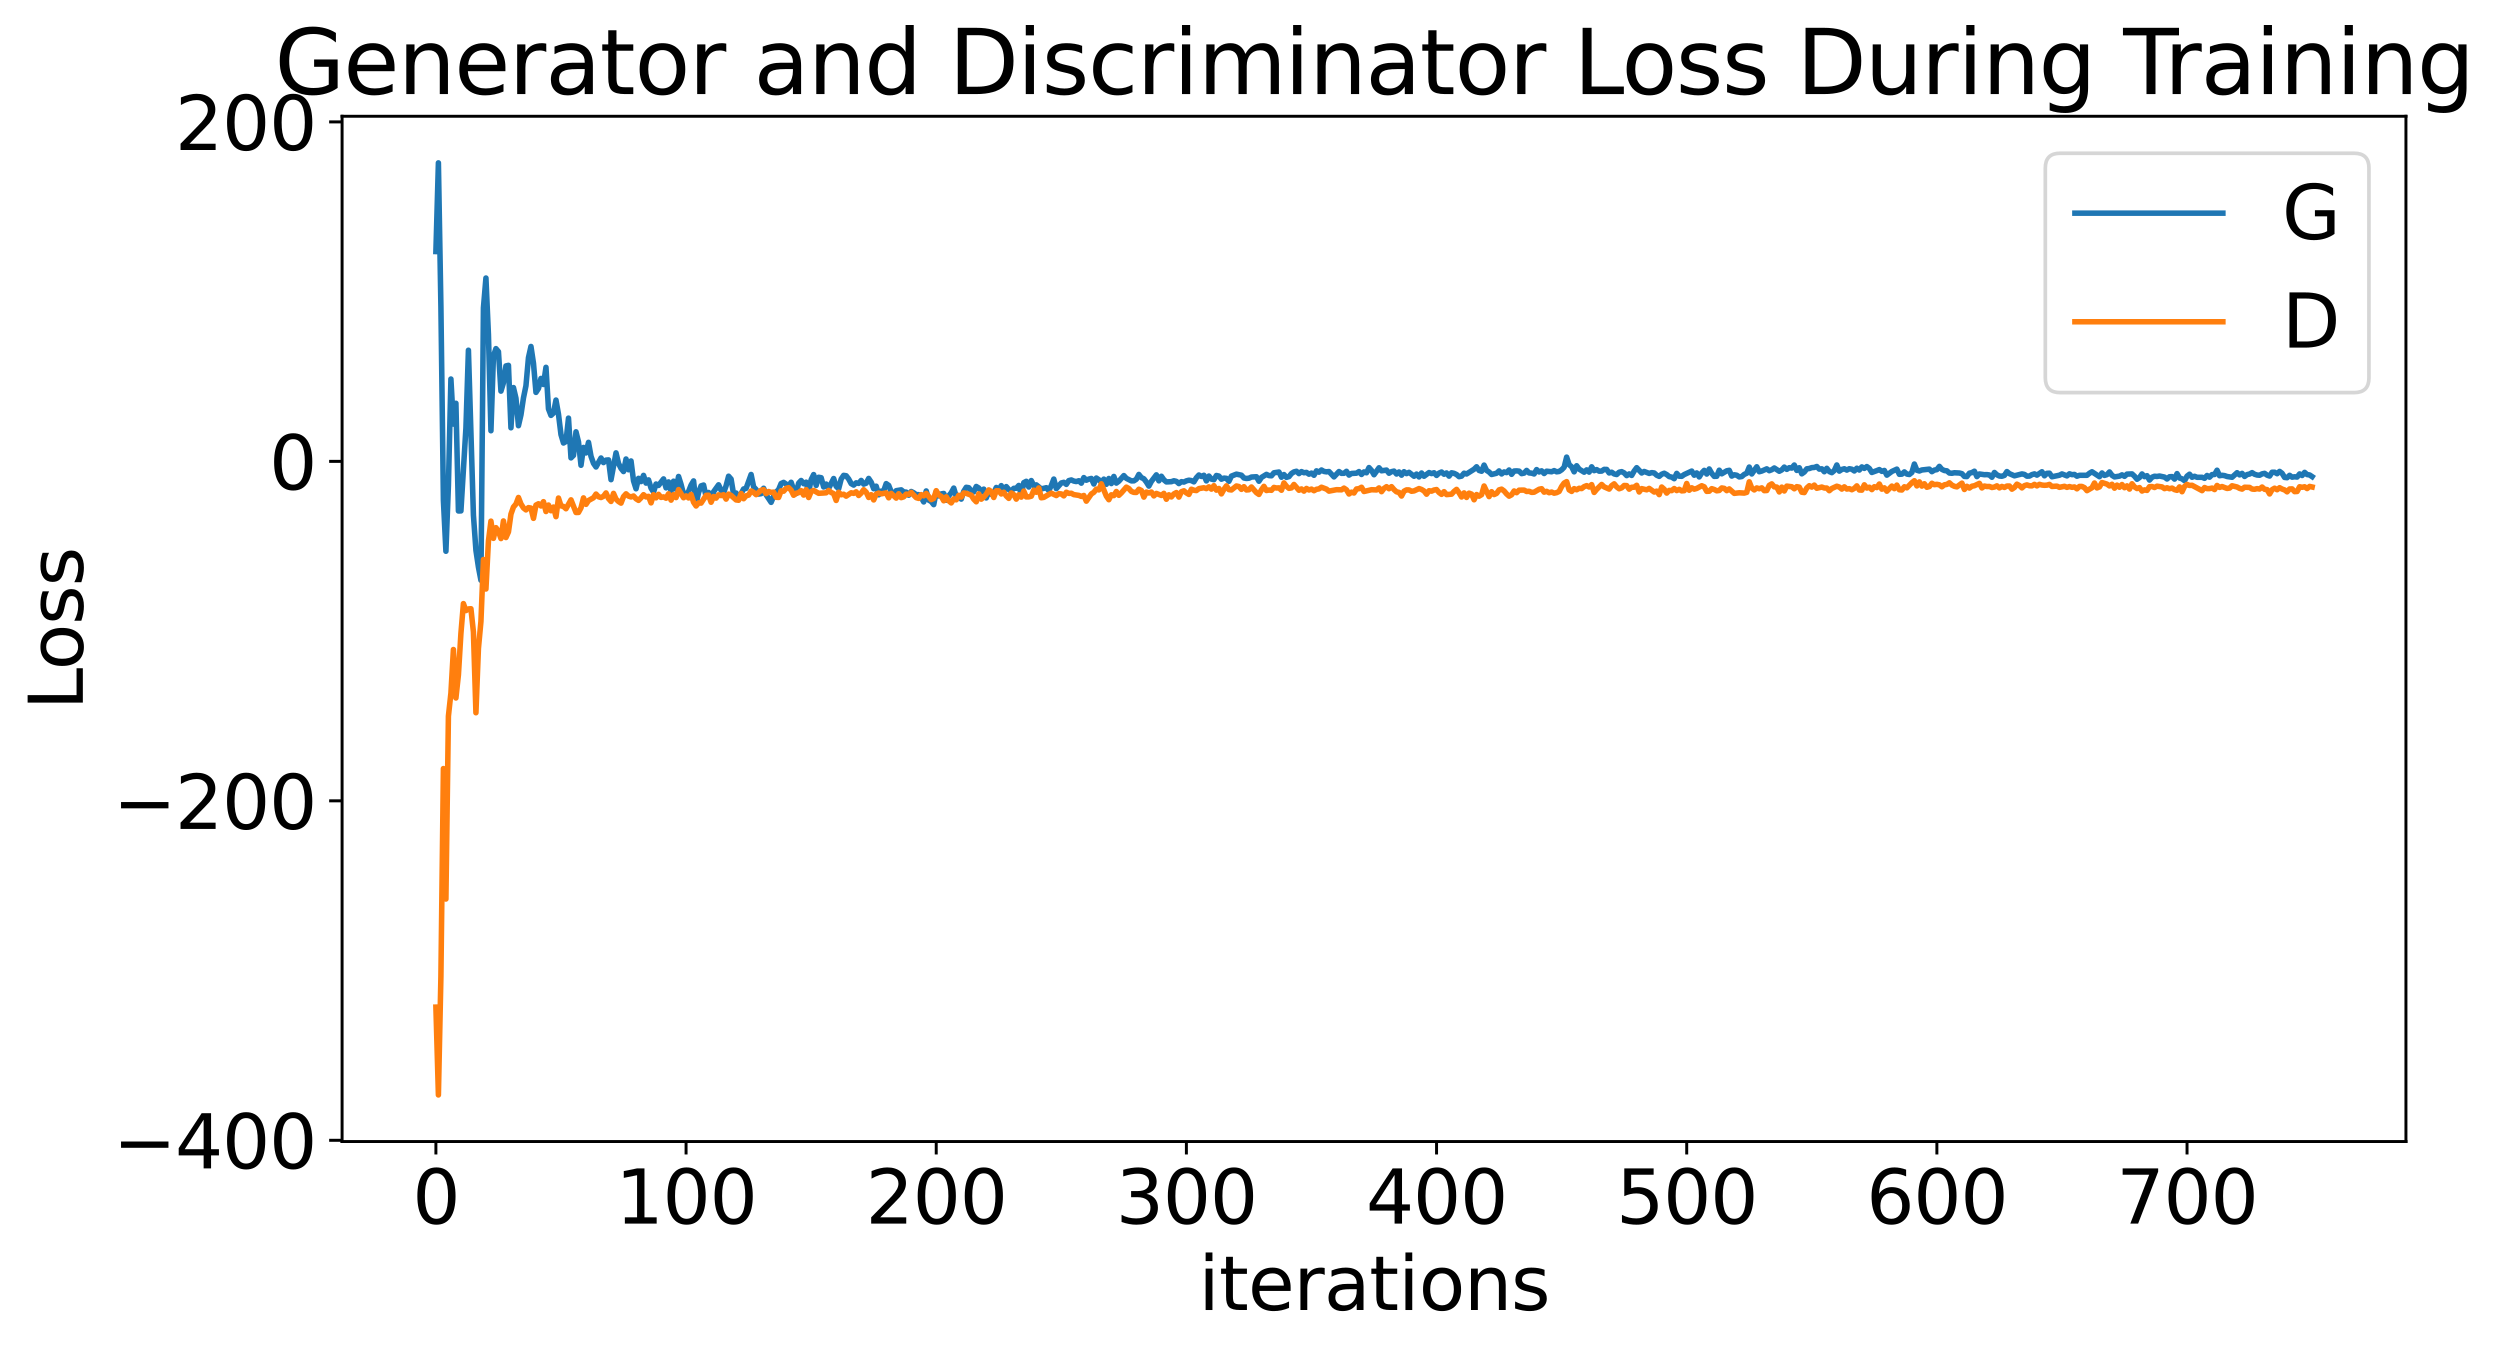 <?xml version="1.0" encoding="utf-8" standalone="no"?>
<!DOCTYPE svg PUBLIC "-//W3C//DTD SVG 1.1//EN"
  "http://www.w3.org/Graphics/SVG/1.1/DTD/svg11.dtd">
<svg xmlns:xlink="http://www.w3.org/1999/xlink" width="675.923pt" height="365.549pt" viewBox="0 0 675.923 365.549" xmlns="http://www.w3.org/2000/svg" version="1.1">
 <defs>
  <style type="text/css">*{stroke-linejoin: round; stroke-linecap: butt}</style>
 </defs>
 <g id="figure_1">
  <g id="patch_1">
   <path d="M 0 365.549 
L 675.923 365.549 
L 675.923 -0 
L 0 -0 
z
" style="fill: #ffffff"/>
  </g>
  <g id="axes_1">
   <g id="patch_2">
    <path d="M 92.491 308.636 
L 650.491 308.636 
L 650.491 31.436 
L 92.491 31.436 
z
" style="fill: #ffffff"/>
   </g>
   <g id="matplotlib.axis_1">
    <g id="xtick_1">
     <g id="line2d_1">
      <defs>
       <path id="m65eb09e867" d="M 0 0 
L 0 3.5 
" style="stroke: #000000; stroke-width: 0.8"/>
      </defs>
      <g>
       <use xlink:href="#m65eb09e867" x="117.854" y="308.636" style="stroke: #000000; stroke-width: 0.8"/>
      </g>
     </g>
     <g id="text_1">
      <!-- 0 -->
      <g transform="translate(111.492 330.833) scale(0.2 -0.2)">
       <defs>
        <path id="DejaVuSans-30" d="M 2034 4250 
Q 1547 4250 1301 3770 
Q 1056 3291 1056 2328 
Q 1056 1369 1301 889 
Q 1547 409 2034 409 
Q 2525 409 2770 889 
Q 3016 1369 3016 2328 
Q 3016 3291 2770 3770 
Q 2525 4250 2034 4250 
z
M 2034 4750 
Q 2819 4750 3233 4129 
Q 3647 3509 3647 2328 
Q 3647 1150 3233 529 
Q 2819 -91 2034 -91 
Q 1250 -91 836 529 
Q 422 1150 422 2328 
Q 422 3509 836 4129 
Q 1250 4750 2034 4750 
z
" transform="scale(0.016)"/>
       </defs>
       <use xlink:href="#DejaVuSans-30"/>
      </g>
     </g>
    </g>
    <g id="xtick_2">
     <g id="line2d_2">
      <g>
       <use xlink:href="#m65eb09e867" x="185.491" y="308.636" style="stroke: #000000; stroke-width: 0.8"/>
      </g>
     </g>
     <g id="text_2">
      <!-- 100 -->
      <g transform="translate(166.403 330.833) scale(0.2 -0.2)">
       <defs>
        <path id="DejaVuSans-31" d="M 794 531 
L 1825 531 
L 1825 4091 
L 703 3866 
L 703 4441 
L 1819 4666 
L 2450 4666 
L 2450 531 
L 3481 531 
L 3481 0 
L 794 0 
L 794 531 
z
" transform="scale(0.016)"/>
       </defs>
       <use xlink:href="#DejaVuSans-31"/>
       <use xlink:href="#DejaVuSans-30" x="63.623"/>
       <use xlink:href="#DejaVuSans-30" x="127.246"/>
      </g>
     </g>
    </g>
    <g id="xtick_3">
     <g id="line2d_3">
      <g>
       <use xlink:href="#m65eb09e867" x="253.127" y="308.636" style="stroke: #000000; stroke-width: 0.8"/>
      </g>
     </g>
     <g id="text_3">
      <!-- 200 -->
      <g transform="translate(234.039 330.833) scale(0.2 -0.2)">
       <defs>
        <path id="DejaVuSans-32" d="M 1228 531 
L 3431 531 
L 3431 0 
L 469 0 
L 469 531 
Q 828 903 1448 1529 
Q 2069 2156 2228 2338 
Q 2531 2678 2651 2914 
Q 2772 3150 2772 3378 
Q 2772 3750 2511 3984 
Q 2250 4219 1831 4219 
Q 1534 4219 1204 4116 
Q 875 4013 500 3803 
L 500 4441 
Q 881 4594 1212 4672 
Q 1544 4750 1819 4750 
Q 2544 4750 2975 4387 
Q 3406 4025 3406 3419 
Q 3406 3131 3298 2873 
Q 3191 2616 2906 2266 
Q 2828 2175 2409 1742 
Q 1991 1309 1228 531 
z
" transform="scale(0.016)"/>
       </defs>
       <use xlink:href="#DejaVuSans-32"/>
       <use xlink:href="#DejaVuSans-30" x="63.623"/>
       <use xlink:href="#DejaVuSans-30" x="127.246"/>
      </g>
     </g>
    </g>
    <g id="xtick_4">
     <g id="line2d_4">
      <g>
       <use xlink:href="#m65eb09e867" x="320.763" y="308.636" style="stroke: #000000; stroke-width: 0.8"/>
      </g>
     </g>
     <g id="text_4">
      <!-- 300 -->
      <g transform="translate(301.676 330.833) scale(0.2 -0.2)">
       <defs>
        <path id="DejaVuSans-33" d="M 2597 2516 
Q 3050 2419 3304 2112 
Q 3559 1806 3559 1356 
Q 3559 666 3084 287 
Q 2609 -91 1734 -91 
Q 1441 -91 1130 -33 
Q 819 25 488 141 
L 488 750 
Q 750 597 1062 519 
Q 1375 441 1716 441 
Q 2309 441 2620 675 
Q 2931 909 2931 1356 
Q 2931 1769 2642 2001 
Q 2353 2234 1838 2234 
L 1294 2234 
L 1294 2753 
L 1863 2753 
Q 2328 2753 2575 2939 
Q 2822 3125 2822 3475 
Q 2822 3834 2567 4026 
Q 2313 4219 1838 4219 
Q 1578 4219 1281 4162 
Q 984 4106 628 3988 
L 628 4550 
Q 988 4650 1302 4700 
Q 1616 4750 1894 4750 
Q 2613 4750 3031 4423 
Q 3450 4097 3450 3541 
Q 3450 3153 3228 2886 
Q 3006 2619 2597 2516 
z
" transform="scale(0.016)"/>
       </defs>
       <use xlink:href="#DejaVuSans-33"/>
       <use xlink:href="#DejaVuSans-30" x="63.623"/>
       <use xlink:href="#DejaVuSans-30" x="127.246"/>
      </g>
     </g>
    </g>
    <g id="xtick_5">
     <g id="line2d_5">
      <g>
       <use xlink:href="#m65eb09e867" x="388.4" y="308.636" style="stroke: #000000; stroke-width: 0.8"/>
      </g>
     </g>
     <g id="text_5">
      <!-- 400 -->
      <g transform="translate(369.312 330.833) scale(0.2 -0.2)">
       <defs>
        <path id="DejaVuSans-34" d="M 2419 4116 
L 825 1625 
L 2419 1625 
L 2419 4116 
z
M 2253 4666 
L 3047 4666 
L 3047 1625 
L 3713 1625 
L 3713 1100 
L 3047 1100 
L 3047 0 
L 2419 0 
L 2419 1100 
L 313 1100 
L 313 1709 
L 2253 4666 
z
" transform="scale(0.016)"/>
       </defs>
       <use xlink:href="#DejaVuSans-34"/>
       <use xlink:href="#DejaVuSans-30" x="63.623"/>
       <use xlink:href="#DejaVuSans-30" x="127.246"/>
      </g>
     </g>
    </g>
    <g id="xtick_6">
     <g id="line2d_6">
      <g>
       <use xlink:href="#m65eb09e867" x="456.036" y="308.636" style="stroke: #000000; stroke-width: 0.8"/>
      </g>
     </g>
     <g id="text_6">
      <!-- 500 -->
      <g transform="translate(436.949 330.833) scale(0.2 -0.2)">
       <defs>
        <path id="DejaVuSans-35" d="M 691 4666 
L 3169 4666 
L 3169 4134 
L 1269 4134 
L 1269 2991 
Q 1406 3038 1543 3061 
Q 1681 3084 1819 3084 
Q 2600 3084 3056 2656 
Q 3513 2228 3513 1497 
Q 3513 744 3044 326 
Q 2575 -91 1722 -91 
Q 1428 -91 1123 -41 
Q 819 9 494 109 
L 494 744 
Q 775 591 1075 516 
Q 1375 441 1709 441 
Q 2250 441 2565 725 
Q 2881 1009 2881 1497 
Q 2881 1984 2565 2268 
Q 2250 2553 1709 2553 
Q 1456 2553 1204 2497 
Q 953 2441 691 2322 
L 691 4666 
z
" transform="scale(0.016)"/>
       </defs>
       <use xlink:href="#DejaVuSans-35"/>
       <use xlink:href="#DejaVuSans-30" x="63.623"/>
       <use xlink:href="#DejaVuSans-30" x="127.246"/>
      </g>
     </g>
    </g>
    <g id="xtick_7">
     <g id="line2d_7">
      <g>
       <use xlink:href="#m65eb09e867" x="523.672" y="308.636" style="stroke: #000000; stroke-width: 0.8"/>
      </g>
     </g>
     <g id="text_7">
      <!-- 600 -->
      <g transform="translate(504.585 330.833) scale(0.2 -0.2)">
       <defs>
        <path id="DejaVuSans-36" d="M 2113 2584 
Q 1688 2584 1439 2293 
Q 1191 2003 1191 1497 
Q 1191 994 1439 701 
Q 1688 409 2113 409 
Q 2538 409 2786 701 
Q 3034 994 3034 1497 
Q 3034 2003 2786 2293 
Q 2538 2584 2113 2584 
z
M 3366 4563 
L 3366 3988 
Q 3128 4100 2886 4159 
Q 2644 4219 2406 4219 
Q 1781 4219 1451 3797 
Q 1122 3375 1075 2522 
Q 1259 2794 1537 2939 
Q 1816 3084 2150 3084 
Q 2853 3084 3261 2657 
Q 3669 2231 3669 1497 
Q 3669 778 3244 343 
Q 2819 -91 2113 -91 
Q 1303 -91 875 529 
Q 447 1150 447 2328 
Q 447 3434 972 4092 
Q 1497 4750 2381 4750 
Q 2619 4750 2861 4703 
Q 3103 4656 3366 4563 
z
" transform="scale(0.016)"/>
       </defs>
       <use xlink:href="#DejaVuSans-36"/>
       <use xlink:href="#DejaVuSans-30" x="63.623"/>
       <use xlink:href="#DejaVuSans-30" x="127.246"/>
      </g>
     </g>
    </g>
    <g id="xtick_8">
     <g id="line2d_8">
      <g>
       <use xlink:href="#m65eb09e867" x="591.309" y="308.636" style="stroke: #000000; stroke-width: 0.8"/>
      </g>
     </g>
     <g id="text_8">
      <!-- 700 -->
      <g transform="translate(572.221 330.833) scale(0.2 -0.2)">
       <defs>
        <path id="DejaVuSans-37" d="M 525 4666 
L 3525 4666 
L 3525 4397 
L 1831 0 
L 1172 0 
L 2766 4134 
L 525 4134 
L 525 4666 
z
" transform="scale(0.016)"/>
       </defs>
       <use xlink:href="#DejaVuSans-37"/>
       <use xlink:href="#DejaVuSans-30" x="63.623"/>
       <use xlink:href="#DejaVuSans-30" x="127.246"/>
      </g>
     </g>
    </g>
    <g id="text_9">
     <!-- iterations -->
     <g transform="translate(324.036 354.189) scale(0.2 -0.2)">
      <defs>
       <path id="DejaVuSans-69" d="M 603 3500 
L 1178 3500 
L 1178 0 
L 603 0 
L 603 3500 
z
M 603 4863 
L 1178 4863 
L 1178 4134 
L 603 4134 
L 603 4863 
z
" transform="scale(0.016)"/>
       <path id="DejaVuSans-74" d="M 1172 4494 
L 1172 3500 
L 2356 3500 
L 2356 3053 
L 1172 3053 
L 1172 1153 
Q 1172 725 1289 603 
Q 1406 481 1766 481 
L 2356 481 
L 2356 0 
L 1766 0 
Q 1100 0 847 248 
Q 594 497 594 1153 
L 594 3053 
L 172 3053 
L 172 3500 
L 594 3500 
L 594 4494 
L 1172 4494 
z
" transform="scale(0.016)"/>
       <path id="DejaVuSans-65" d="M 3597 1894 
L 3597 1613 
L 953 1613 
Q 991 1019 1311 708 
Q 1631 397 2203 397 
Q 2534 397 2845 478 
Q 3156 559 3463 722 
L 3463 178 
Q 3153 47 2828 -22 
Q 2503 -91 2169 -91 
Q 1331 -91 842 396 
Q 353 884 353 1716 
Q 353 2575 817 3079 
Q 1281 3584 2069 3584 
Q 2775 3584 3186 3129 
Q 3597 2675 3597 1894 
z
M 3022 2063 
Q 3016 2534 2758 2815 
Q 2500 3097 2075 3097 
Q 1594 3097 1305 2825 
Q 1016 2553 972 2059 
L 3022 2063 
z
" transform="scale(0.016)"/>
       <path id="DejaVuSans-72" d="M 2631 2963 
Q 2534 3019 2420 3045 
Q 2306 3072 2169 3072 
Q 1681 3072 1420 2755 
Q 1159 2438 1159 1844 
L 1159 0 
L 581 0 
L 581 3500 
L 1159 3500 
L 1159 2956 
Q 1341 3275 1631 3429 
Q 1922 3584 2338 3584 
Q 2397 3584 2469 3576 
Q 2541 3569 2628 3553 
L 2631 2963 
z
" transform="scale(0.016)"/>
       <path id="DejaVuSans-61" d="M 2194 1759 
Q 1497 1759 1228 1600 
Q 959 1441 959 1056 
Q 959 750 1161 570 
Q 1363 391 1709 391 
Q 2188 391 2477 730 
Q 2766 1069 2766 1631 
L 2766 1759 
L 2194 1759 
z
M 3341 1997 
L 3341 0 
L 2766 0 
L 2766 531 
Q 2569 213 2275 61 
Q 1981 -91 1556 -91 
Q 1019 -91 701 211 
Q 384 513 384 1019 
Q 384 1609 779 1909 
Q 1175 2209 1959 2209 
L 2766 2209 
L 2766 2266 
Q 2766 2663 2505 2880 
Q 2244 3097 1772 3097 
Q 1472 3097 1187 3025 
Q 903 2953 641 2809 
L 641 3341 
Q 956 3463 1253 3523 
Q 1550 3584 1831 3584 
Q 2591 3584 2966 3190 
Q 3341 2797 3341 1997 
z
" transform="scale(0.016)"/>
       <path id="DejaVuSans-6f" d="M 1959 3097 
Q 1497 3097 1228 2736 
Q 959 2375 959 1747 
Q 959 1119 1226 758 
Q 1494 397 1959 397 
Q 2419 397 2687 759 
Q 2956 1122 2956 1747 
Q 2956 2369 2687 2733 
Q 2419 3097 1959 3097 
z
M 1959 3584 
Q 2709 3584 3137 3096 
Q 3566 2609 3566 1747 
Q 3566 888 3137 398 
Q 2709 -91 1959 -91 
Q 1206 -91 779 398 
Q 353 888 353 1747 
Q 353 2609 779 3096 
Q 1206 3584 1959 3584 
z
" transform="scale(0.016)"/>
       <path id="DejaVuSans-6e" d="M 3513 2113 
L 3513 0 
L 2938 0 
L 2938 2094 
Q 2938 2591 2744 2837 
Q 2550 3084 2163 3084 
Q 1697 3084 1428 2787 
Q 1159 2491 1159 1978 
L 1159 0 
L 581 0 
L 581 3500 
L 1159 3500 
L 1159 2956 
Q 1366 3272 1645 3428 
Q 1925 3584 2291 3584 
Q 2894 3584 3203 3211 
Q 3513 2838 3513 2113 
z
" transform="scale(0.016)"/>
       <path id="DejaVuSans-73" d="M 2834 3397 
L 2834 2853 
Q 2591 2978 2328 3040 
Q 2066 3103 1784 3103 
Q 1356 3103 1142 2972 
Q 928 2841 928 2578 
Q 928 2378 1081 2264 
Q 1234 2150 1697 2047 
L 1894 2003 
Q 2506 1872 2764 1633 
Q 3022 1394 3022 966 
Q 3022 478 2636 193 
Q 2250 -91 1575 -91 
Q 1294 -91 989 -36 
Q 684 19 347 128 
L 347 722 
Q 666 556 975 473 
Q 1284 391 1588 391 
Q 1994 391 2212 530 
Q 2431 669 2431 922 
Q 2431 1156 2273 1281 
Q 2116 1406 1581 1522 
L 1381 1569 
Q 847 1681 609 1914 
Q 372 2147 372 2553 
Q 372 3047 722 3315 
Q 1072 3584 1716 3584 
Q 2034 3584 2315 3537 
Q 2597 3491 2834 3397 
z
" transform="scale(0.016)"/>
      </defs>
      <use xlink:href="#DejaVuSans-69"/>
      <use xlink:href="#DejaVuSans-74" x="27.783"/>
      <use xlink:href="#DejaVuSans-65" x="66.992"/>
      <use xlink:href="#DejaVuSans-72" x="128.516"/>
      <use xlink:href="#DejaVuSans-61" x="169.629"/>
      <use xlink:href="#DejaVuSans-74" x="230.908"/>
      <use xlink:href="#DejaVuSans-69" x="270.117"/>
      <use xlink:href="#DejaVuSans-6f" x="297.9"/>
      <use xlink:href="#DejaVuSans-6e" x="359.082"/>
      <use xlink:href="#DejaVuSans-73" x="422.461"/>
     </g>
    </g>
   </g>
   <g id="matplotlib.axis_2">
    <g id="ytick_1">
     <g id="line2d_9">
      <defs>
       <path id="m44e24d31d7" d="M 0 0 
L -3.5 0 
" style="stroke: #000000; stroke-width: 0.8"/>
      </defs>
      <g>
       <use xlink:href="#m44e24d31d7" x="92.491" y="308.301" style="stroke: #000000; stroke-width: 0.8"/>
      </g>
     </g>
     <g id="text_10">
      <!-- −400 -->
      <g transform="translate(30.556 315.9) scale(0.2 -0.2)">
       <defs>
        <path id="DejaVuSans-2212" d="M 678 2272 
L 4684 2272 
L 4684 1741 
L 678 1741 
L 678 2272 
z
" transform="scale(0.016)"/>
       </defs>
       <use xlink:href="#DejaVuSans-2212"/>
       <use xlink:href="#DejaVuSans-34" x="83.789"/>
       <use xlink:href="#DejaVuSans-30" x="147.412"/>
       <use xlink:href="#DejaVuSans-30" x="211.035"/>
      </g>
     </g>
    </g>
    <g id="ytick_2">
     <g id="line2d_10">
      <g>
       <use xlink:href="#m44e24d31d7" x="92.491" y="216.52" style="stroke: #000000; stroke-width: 0.8"/>
      </g>
     </g>
     <g id="text_11">
      <!-- −200 -->
      <g transform="translate(30.556 224.119) scale(0.2 -0.2)">
       <use xlink:href="#DejaVuSans-2212"/>
       <use xlink:href="#DejaVuSans-32" x="83.789"/>
       <use xlink:href="#DejaVuSans-30" x="147.412"/>
       <use xlink:href="#DejaVuSans-30" x="211.035"/>
      </g>
     </g>
    </g>
    <g id="ytick_3">
     <g id="line2d_11">
      <g>
       <use xlink:href="#m44e24d31d7" x="92.491" y="124.739" style="stroke: #000000; stroke-width: 0.8"/>
      </g>
     </g>
     <g id="text_12">
      <!-- 0 -->
      <g transform="translate(72.766 132.338) scale(0.2 -0.2)">
       <use xlink:href="#DejaVuSans-30"/>
      </g>
     </g>
    </g>
    <g id="ytick_4">
     <g id="line2d_12">
      <g>
       <use xlink:href="#m44e24d31d7" x="92.491" y="32.958" style="stroke: #000000; stroke-width: 0.8"/>
      </g>
     </g>
     <g id="text_13">
      <!-- 200 -->
      <g transform="translate(47.316 40.557) scale(0.2 -0.2)">
       <use xlink:href="#DejaVuSans-32"/>
       <use xlink:href="#DejaVuSans-30" x="63.623"/>
       <use xlink:href="#DejaVuSans-30" x="127.246"/>
      </g>
     </g>
    </g>
    <g id="text_14">
     <!-- Loss -->
     <g transform="translate(22.397 191.971) rotate(-90) scale(0.2 -0.2)">
      <defs>
       <path id="DejaVuSans-4c" d="M 628 4666 
L 1259 4666 
L 1259 531 
L 3531 531 
L 3531 0 
L 628 0 
L 628 4666 
z
" transform="scale(0.016)"/>
      </defs>
      <use xlink:href="#DejaVuSans-4c"/>
      <use xlink:href="#DejaVuSans-6f" x="53.963"/>
      <use xlink:href="#DejaVuSans-73" x="115.145"/>
      <use xlink:href="#DejaVuSans-73" x="167.244"/>
     </g>
    </g>
   </g>
   <g id="line2d_13">
    <path d="M 117.854 68.01 
L 118.531 44.036 
L 119.207 82.894 
L 119.883 135.353 
L 120.56 149.038 
L 121.236 131.292 
L 121.912 102.481 
L 122.589 114.664 
L 123.265 109.036 
L 123.942 138.147 
L 124.618 138.134 
L 125.971 115.734 
L 126.647 94.696 
L 128 139.286 
L 128.676 148.795 
L 129.352 153.318 
L 130.029 156.878 
L 130.705 83.249 
L 131.382 75.174 
L 132.058 90.473 
L 132.734 116.457 
L 133.411 96.256 
L 134.087 94.26 
L 134.763 95.075 
L 135.44 105.745 
L 136.116 103.501 
L 136.792 98.938 
L 137.469 98.781 
L 138.145 115.659 
L 138.822 104.793 
L 139.498 107.675 
L 140.174 115.096 
L 140.851 112.159 
L 141.527 107.601 
L 142.203 104.285 
L 142.88 96.707 
L 143.556 93.68 
L 144.232 98.194 
L 144.909 106.086 
L 145.585 105.036 
L 146.262 102.323 
L 146.938 103.946 
L 147.614 99.317 
L 148.291 110.565 
L 148.967 112.307 
L 149.643 111.666 
L 150.32 108.168 
L 150.996 111.995 
L 151.672 117.503 
L 152.349 119.774 
L 153.025 119.367 
L 153.702 113.052 
L 154.378 123.794 
L 155.054 123.122 
L 155.731 116.752 
L 156.407 119.487 
L 157.083 125.791 
L 157.76 120.978 
L 158.436 122.459 
L 159.112 119.602 
L 159.789 123.368 
L 160.465 125.267 
L 161.142 126.254 
L 162.494 123.833 
L 163.171 125.067 
L 163.847 124.405 
L 164.523 124.343 
L 165.2 129.685 
L 166.552 122.441 
L 167.229 125.292 
L 167.905 126.639 
L 168.582 127.489 
L 169.258 124.105 
L 169.934 127.007 
L 170.611 124.635 
L 171.287 130.008 
L 171.963 132.148 
L 172.64 129.333 
L 173.316 130.199 
L 173.992 128.532 
L 174.669 130.615 
L 175.345 129.75 
L 176.022 131.975 
L 176.698 133.042 
L 177.374 130.869 
L 178.051 131.244 
L 179.403 129.486 
L 180.08 131.903 
L 180.756 130.3 
L 181.432 132.787 
L 182.109 130.104 
L 182.785 132.297 
L 183.462 128.828 
L 184.138 130.977 
L 184.814 133.625 
L 185.491 133.679 
L 186.167 132.891 
L 186.843 131.166 
L 187.52 130.029 
L 188.196 136.267 
L 188.872 133.172 
L 189.549 131.367 
L 190.225 131.144 
L 190.902 134.254 
L 191.578 133.153 
L 192.254 135.194 
L 192.931 132.96 
L 194.283 131.082 
L 194.96 132.585 
L 195.636 133.281 
L 196.312 131.341 
L 196.989 128.753 
L 197.665 129.528 
L 198.342 133.658 
L 199.018 133.308 
L 199.694 134.76 
L 201.047 132.202 
L 201.723 132.04 
L 203.076 128.293 
L 203.752 131.624 
L 204.429 132.367 
L 205.105 133.575 
L 205.782 133.468 
L 206.458 132.014 
L 207.134 133.775 
L 208.487 135.817 
L 209.163 134.156 
L 209.84 133.039 
L 210.516 132.366 
L 211.192 130.732 
L 211.869 130.422 
L 213.222 131.352 
L 213.898 130.397 
L 214.574 132.386 
L 215.251 133.449 
L 215.927 130.621 
L 216.603 129.916 
L 217.28 130.78 
L 217.956 130.367 
L 218.632 133.018 
L 219.309 129.7 
L 219.985 128.315 
L 220.662 131.243 
L 221.338 129.04 
L 222.014 129.159 
L 222.691 131.658 
L 223.367 130.877 
L 224.043 132.068 
L 225.396 129.382 
L 226.072 131.489 
L 226.749 132.135 
L 227.425 129.52 
L 228.102 128.527 
L 228.778 128.627 
L 229.454 129.507 
L 230.131 130.754 
L 230.807 131.149 
L 231.483 130.543 
L 232.16 130.694 
L 232.836 129.901 
L 233.512 130.887 
L 234.189 130.64 
L 234.865 129.355 
L 235.542 130.365 
L 236.218 132.129 
L 236.894 131.452 
L 237.571 133.778 
L 238.247 132.794 
L 238.923 132.711 
L 239.6 130.761 
L 240.276 131.242 
L 240.952 132.939 
L 241.629 133.683 
L 242.305 132.669 
L 243.658 132.445 
L 244.334 132.994 
L 245.011 133.06 
L 245.687 133.885 
L 246.363 132.892 
L 247.04 133.233 
L 247.716 133.746 
L 248.392 133.739 
L 249.069 134.525 
L 249.745 135.705 
L 250.422 132.744 
L 251.098 135.219 
L 251.774 135.591 
L 252.451 136.433 
L 253.127 132.965 
L 253.803 134.075 
L 254.48 133.541 
L 255.156 133.422 
L 255.832 135.237 
L 256.509 134.063 
L 257.185 133.229 
L 257.862 131.971 
L 258.538 134.241 
L 259.214 134.068 
L 259.891 134.937 
L 260.567 132.84 
L 261.243 131.756 
L 261.92 131.859 
L 262.596 132.699 
L 263.272 132.989 
L 263.949 131.534 
L 264.625 131.943 
L 265.302 132.9 
L 265.978 132.249 
L 266.654 134.623 
L 267.331 132.871 
L 268.007 133.639 
L 268.683 133.328 
L 269.36 131.803 
L 270.036 132.484 
L 270.712 131.304 
L 271.389 132.834 
L 272.065 131.565 
L 272.742 132.346 
L 273.418 132.763 
L 274.094 132.034 
L 274.771 132.01 
L 275.447 131.256 
L 276.123 133.788 
L 276.8 130.493 
L 277.476 130.136 
L 278.152 131.67 
L 278.829 129.936 
L 279.505 131.294 
L 280.182 131.094 
L 281.534 132.187 
L 282.887 131.861 
L 283.563 132.64 
L 284.24 131.282 
L 284.916 129.53 
L 285.592 132.112 
L 286.945 130.58 
L 287.622 130.407 
L 288.298 130.957 
L 288.974 129.942 
L 289.651 129.766 
L 290.327 130.066 
L 291.003 130.203 
L 291.68 129.98 
L 292.356 130.627 
L 293.032 129.133 
L 293.709 129.835 
L 294.385 129.534 
L 295.062 129.364 
L 295.738 130.857 
L 296.414 129.246 
L 297.091 129.706 
L 297.767 130.421 
L 298.443 129.545 
L 299.12 130.94 
L 299.796 129.371 
L 300.472 130.738 
L 301.149 128.822 
L 301.825 130.61 
L 302.502 130.103 
L 303.854 128.587 
L 304.531 129.332 
L 305.883 130.014 
L 306.56 130.005 
L 307.236 129.564 
L 307.912 128.278 
L 308.589 129.133 
L 309.265 129.444 
L 309.942 130.328 
L 310.618 131.422 
L 311.294 130.157 
L 312.647 128.387 
L 313.323 130.002 
L 314 128.766 
L 314.676 129.728 
L 315.352 130.295 
L 316.705 130.229 
L 317.382 129.99 
L 318.058 130.146 
L 318.734 130.742 
L 319.411 130.233 
L 320.087 130.336 
L 320.763 130.009 
L 321.44 129.832 
L 322.116 129.938 
L 322.792 130.277 
L 323.469 129.16 
L 324.145 128.428 
L 324.822 128.815 
L 325.498 128.503 
L 326.174 130.018 
L 326.851 128.713 
L 327.527 129.533 
L 328.203 129.687 
L 328.88 128.563 
L 329.556 128.72 
L 330.232 129.561 
L 330.909 129.261 
L 331.585 129.333 
L 332.262 130.125 
L 332.938 128.726 
L 334.291 128.193 
L 335.643 128.481 
L 336.32 129.227 
L 336.996 129.364 
L 337.672 129.293 
L 338.349 128.979 
L 339.702 128.9 
L 340.378 130.109 
L 341.054 129.085 
L 342.407 128.258 
L 343.083 128.583 
L 343.76 128.64 
L 344.436 127.829 
L 345.789 127.622 
L 346.465 129.027 
L 347.142 128.308 
L 347.818 129.061 
L 348.494 128.863 
L 349.171 128.028 
L 349.847 127.59 
L 350.523 127.418 
L 351.2 128.046 
L 351.876 127.51 
L 352.552 127.816 
L 353.229 127.725 
L 353.905 128.205 
L 354.582 127.91 
L 355.258 128.496 
L 355.934 127.307 
L 356.611 127.661 
L 357.287 127.074 
L 357.963 127.464 
L 358.64 127.568 
L 359.316 127.493 
L 360.669 128.934 
L 362.022 127.495 
L 362.698 127.974 
L 363.374 127.964 
L 364.051 127.433 
L 364.727 128.446 
L 365.403 128.006 
L 366.756 127.934 
L 367.432 127.503 
L 368.109 128.276 
L 368.785 127.592 
L 369.462 127.821 
L 370.138 126.42 
L 370.814 127.184 
L 371.491 128.351 
L 372.843 126.478 
L 373.52 127.288 
L 374.872 127.097 
L 375.549 127.944 
L 376.225 127.523 
L 376.902 127.369 
L 377.578 128.155 
L 378.254 127.606 
L 378.931 128.47 
L 379.607 127.537 
L 380.283 128.049 
L 380.96 127.705 
L 382.312 128.758 
L 382.989 128.176 
L 383.665 128.949 
L 384.342 127.886 
L 385.018 128.758 
L 386.371 127.764 
L 387.047 128.041 
L 387.723 127.818 
L 388.4 128.539 
L 389.076 127.909 
L 389.752 127.62 
L 390.429 128.215 
L 391.105 127.872 
L 391.782 128.731 
L 392.458 127.831 
L 393.134 127.973 
L 393.811 128.302 
L 394.487 128.875 
L 395.163 128.731 
L 395.84 127.937 
L 396.516 128.147 
L 398.545 126.865 
L 399.222 126.206 
L 399.898 127.195 
L 400.574 127.406 
L 401.251 125.752 
L 401.927 127.181 
L 402.603 127.622 
L 403.28 128.285 
L 404.632 127.953 
L 405.309 127.321 
L 405.985 128.138 
L 406.662 127.596 
L 407.338 127.777 
L 408.014 127.076 
L 408.691 128.238 
L 409.367 127.355 
L 410.043 127.311 
L 410.72 127.383 
L 411.396 128.051 
L 412.072 127.911 
L 412.749 127.191 
L 413.425 127.863 
L 414.102 127.925 
L 414.778 128.141 
L 415.454 126.967 
L 416.131 127.602 
L 416.807 127.303 
L 417.483 128.02 
L 418.16 127.396 
L 419.512 127.55 
L 420.189 127.241 
L 420.865 127.562 
L 421.542 127.469 
L 422.218 127.018 
L 422.894 126.33 
L 423.571 123.594 
L 424.247 125.641 
L 424.923 126.194 
L 425.6 127.565 
L 426.276 125.926 
L 426.952 126.839 
L 428.305 127.663 
L 428.982 127.044 
L 429.658 127.646 
L 430.334 126.217 
L 431.011 127.247 
L 431.687 126.969 
L 432.363 127.389 
L 433.04 127.367 
L 433.716 126.91 
L 434.392 126.92 
L 435.069 127.869 
L 435.745 127.674 
L 436.422 128.141 
L 437.098 128.297 
L 437.774 127.669 
L 438.451 127.522 
L 439.127 127.865 
L 439.803 128.588 
L 440.48 128.133 
L 441.156 128.536 
L 441.832 127.352 
L 442.509 126.453 
L 443.862 127.878 
L 444.538 127.473 
L 445.891 127.995 
L 446.567 127.785 
L 447.243 127.877 
L 447.92 128.483 
L 448.596 128.794 
L 449.272 128.221 
L 449.949 127.948 
L 450.625 128.313 
L 451.302 128.855 
L 451.978 128.997 
L 452.654 129.42 
L 453.331 127.992 
L 454.007 128.745 
L 454.683 128.776 
L 455.36 128.307 
L 457.389 127.366 
L 458.065 128.478 
L 458.742 127.867 
L 459.418 128.945 
L 460.094 127.881 
L 460.771 127.177 
L 461.447 128.168 
L 462.123 126.793 
L 462.8 127.978 
L 463.476 128.793 
L 464.152 128.766 
L 464.829 127.131 
L 465.505 128.101 
L 466.858 127.293 
L 467.534 127.158 
L 468.211 128.714 
L 468.887 128.371 
L 469.563 128.487 
L 470.24 128.947 
L 470.916 128.838 
L 471.592 128.26 
L 472.269 127.951 
L 472.945 126.283 
L 473.622 128.14 
L 474.974 126.208 
L 475.651 127.54 
L 476.327 127.357 
L 477.68 126.763 
L 478.356 127.26 
L 479.032 126.997 
L 479.709 126.529 
L 481.062 127.412 
L 481.738 127.05 
L 482.414 126.293 
L 483.091 126.896 
L 483.767 126.452 
L 484.443 126.552 
L 485.12 125.732 
L 485.796 127.181 
L 486.472 126.471 
L 487.149 128.103 
L 487.825 127.623 
L 488.502 126.756 
L 489.178 126.674 
L 489.854 126.43 
L 490.531 126.383 
L 491.207 126.126 
L 491.883 126.833 
L 492.56 126.756 
L 493.236 127.538 
L 493.912 126.623 
L 494.589 127.5 
L 495.265 127.788 
L 495.942 127.217 
L 496.618 125.721 
L 497.294 127.375 
L 497.971 126.932 
L 498.647 126.742 
L 499.323 127.097 
L 500 126.733 
L 500.676 126.863 
L 501.352 127.33 
L 502.029 126.593 
L 502.705 127.082 
L 503.382 126.241 
L 504.058 126.634 
L 504.734 126.148 
L 505.411 126.651 
L 506.087 127.736 
L 507.44 127.235 
L 508.116 126.962 
L 508.792 127.437 
L 509.469 127.199 
L 510.145 128.461 
L 511.498 127.469 
L 512.851 126.841 
L 513.527 128.237 
L 514.203 128.195 
L 514.88 127.591 
L 515.556 128.171 
L 516.232 128.288 
L 516.909 127.732 
L 517.585 125.466 
L 518.262 127.136 
L 518.938 127.34 
L 519.614 127.066 
L 521.643 126.838 
L 522.32 127.52 
L 522.996 127.099 
L 523.672 126.969 
L 524.349 126.099 
L 525.025 126.906 
L 525.702 127.216 
L 526.378 127.303 
L 527.054 127.895 
L 527.731 127.955 
L 528.407 127.821 
L 529.76 127.889 
L 530.436 128.066 
L 531.112 128.803 
L 531.789 128.846 
L 532.465 127.944 
L 533.142 127.772 
L 533.818 127.405 
L 534.494 128.85 
L 535.171 128.151 
L 536.523 128.344 
L 537.2 128.322 
L 537.876 128.419 
L 538.552 129.028 
L 539.229 127.745 
L 539.905 128.373 
L 540.582 128.704 
L 541.258 128.761 
L 541.934 128.526 
L 542.611 127.504 
L 543.287 128.062 
L 544.64 128.644 
L 546.669 128.131 
L 547.345 128.268 
L 548.022 128.735 
L 548.698 128.723 
L 549.374 128.322 
L 550.051 128.122 
L 550.727 128.457 
L 552.08 127.551 
L 552.756 128.639 
L 553.432 127.98 
L 554.109 127.939 
L 554.785 128.9 
L 556.814 128.486 
L 557.491 128.134 
L 558.843 128.665 
L 559.52 128.103 
L 560.196 128.333 
L 560.872 128.272 
L 561.549 128.75 
L 562.225 128.51 
L 564.254 128.499 
L 564.931 127.954 
L 565.607 127.554 
L 567.636 128.885 
L 568.312 127.879 
L 568.989 128.531 
L 569.665 128.327 
L 570.342 127.605 
L 571.018 128.514 
L 571.694 128.939 
L 573.047 128.728 
L 573.723 128.386 
L 574.4 128.783 
L 575.076 128.185 
L 576.429 128.133 
L 577.105 128.751 
L 577.782 129.569 
L 578.458 129.102 
L 579.134 128.149 
L 579.811 128.872 
L 580.487 128.616 
L 581.163 129.793 
L 581.84 129.035 
L 582.516 128.759 
L 583.192 128.825 
L 583.869 128.702 
L 585.222 128.989 
L 585.898 129.501 
L 586.574 128.9 
L 587.251 128.861 
L 587.927 129.533 
L 588.603 128.055 
L 589.28 129.237 
L 589.956 129.466 
L 590.632 129.964 
L 591.309 128.735 
L 591.985 128.215 
L 592.662 129.036 
L 593.338 128.773 
L 594.014 129.047 
L 595.367 129.044 
L 596.043 129.319 
L 596.72 128.564 
L 597.396 129.012 
L 598.072 128.318 
L 598.749 128.286 
L 599.425 127.139 
L 600.102 128.622 
L 600.778 128.504 
L 601.454 128.593 
L 602.131 128.832 
L 603.483 129.037 
L 604.836 127.809 
L 605.512 128.393 
L 606.189 127.991 
L 606.865 128.813 
L 607.542 128.313 
L 608.218 128.163 
L 608.894 127.789 
L 609.571 128.224 
L 610.247 128.433 
L 610.923 128.49 
L 611.6 128.122 
L 612.276 127.98 
L 612.952 128.462 
L 613.629 128.704 
L 614.305 127.684 
L 614.982 127.673 
L 615.658 128.074 
L 616.334 127.455 
L 617.011 127.971 
L 617.687 129.081 
L 618.363 129.154 
L 619.04 128.514 
L 619.716 129.012 
L 620.392 128.909 
L 621.069 128.977 
L 621.745 128.133 
L 622.422 128.556 
L 623.098 127.717 
L 623.774 128.308 
L 624.451 128.415 
L 625.127 128.869 
L 625.127 128.869 
" clip-path="url(#pb86c5c9ecd)" style="fill: none; stroke: #1f77b4; stroke-width: 1.5; stroke-linecap: square"/>
   </g>
   <g id="line2d_14">
    <path d="M 117.854 272.296 
L 118.531 296.036 
L 119.207 264.026 
L 119.883 207.8 
L 120.56 243.067 
L 121.236 193.63 
L 121.912 187.417 
L 122.589 175.613 
L 123.265 188.709 
L 123.942 182.469 
L 124.618 171.246 
L 125.294 163.201 
L 125.971 165.079 
L 126.647 164.641 
L 127.323 164.584 
L 128 170.878 
L 128.676 192.699 
L 129.352 175.336 
L 130.029 168.05 
L 130.705 151.28 
L 131.382 159.248 
L 132.058 146.288 
L 132.734 140.902 
L 133.411 145.551 
L 134.087 142.667 
L 134.763 143.648 
L 135.44 145.607 
L 136.116 140.852 
L 136.792 145.328 
L 137.469 143.822 
L 138.145 139.007 
L 138.822 137.083 
L 139.498 136.292 
L 140.174 134.506 
L 140.851 136.254 
L 141.527 137.32 
L 142.203 137.858 
L 142.88 137.249 
L 143.556 137.37 
L 144.232 140.141 
L 144.909 136.559 
L 145.585 136.205 
L 146.262 136.797 
L 146.938 135.642 
L 147.614 138.298 
L 148.291 136.549 
L 148.967 138.086 
L 149.643 137.093 
L 150.32 139.686 
L 150.996 134.66 
L 151.672 136.76 
L 152.349 136.929 
L 153.025 137.545 
L 154.378 135.146 
L 155.731 138.557 
L 156.407 138.551 
L 157.083 137.3 
L 157.76 134.618 
L 158.436 136.359 
L 159.112 135.33 
L 160.465 134.58 
L 161.142 133.587 
L 161.818 134.312 
L 162.494 134.513 
L 163.171 134.178 
L 163.847 133.277 
L 164.523 134.796 
L 165.2 135.57 
L 165.876 133.398 
L 166.552 134.945 
L 167.229 135.595 
L 167.905 136.024 
L 168.582 134.272 
L 169.258 133.52 
L 169.934 134.134 
L 170.611 134.355 
L 171.287 134.102 
L 171.963 134.851 
L 172.64 135.281 
L 173.316 134.599 
L 173.992 133.754 
L 174.669 134.35 
L 175.345 134.198 
L 176.022 135.957 
L 176.698 133.746 
L 177.374 134.598 
L 178.051 133.656 
L 178.727 134.48 
L 179.403 134.348 
L 180.08 134.697 
L 180.756 133.513 
L 181.432 135.221 
L 182.109 133.731 
L 182.785 134.529 
L 183.462 132.371 
L 184.814 134.572 
L 185.491 134.072 
L 186.167 134.628 
L 186.843 133.687 
L 187.52 135.794 
L 188.196 136.798 
L 188.872 135.97 
L 189.549 136.02 
L 190.902 133.938 
L 191.578 133.883 
L 192.254 135.784 
L 192.931 134.247 
L 193.607 134.671 
L 194.283 133.788 
L 194.96 133.986 
L 195.636 133.749 
L 196.312 134.938 
L 196.989 133.591 
L 197.665 133.949 
L 199.018 135.163 
L 199.694 135.25 
L 200.371 133.418 
L 201.047 134.84 
L 201.723 134.042 
L 202.4 133.858 
L 203.076 132.744 
L 203.752 133.127 
L 204.429 133.734 
L 205.782 132.54 
L 206.458 132.382 
L 207.134 133.468 
L 207.811 132.895 
L 208.487 133.132 
L 209.163 133.055 
L 209.84 134.444 
L 210.516 134.492 
L 211.192 132.704 
L 211.869 132.804 
L 212.545 132.034 
L 213.222 131.855 
L 213.898 132.524 
L 214.574 133.9 
L 215.251 133.358 
L 215.927 133.204 
L 216.603 132.665 
L 217.28 133.85 
L 217.956 132.38 
L 218.632 134.509 
L 219.309 132.892 
L 219.985 132.6 
L 221.338 133.372 
L 222.691 133.29 
L 223.367 133.234 
L 224.043 132.598 
L 224.72 133.141 
L 225.396 133.469 
L 226.072 135.298 
L 226.749 133.082 
L 227.425 133.767 
L 228.102 133.628 
L 228.778 134.143 
L 230.131 133.234 
L 230.807 133.387 
L 231.483 132.978 
L 232.16 133.963 
L 232.836 133.314 
L 233.512 132.412 
L 234.189 133.066 
L 234.865 134.496 
L 235.542 133.756 
L 236.218 135.163 
L 236.894 133.582 
L 237.571 133.306 
L 238.247 133.525 
L 239.6 133.266 
L 240.276 134.59 
L 240.952 133.405 
L 242.305 134.669 
L 242.982 133.501 
L 243.658 134.549 
L 244.334 134.331 
L 245.011 133.594 
L 245.687 133.685 
L 246.363 133.132 
L 247.716 134.556 
L 248.392 134.748 
L 249.069 133.735 
L 249.745 134.057 
L 250.422 133.4 
L 251.774 135.079 
L 252.451 134.763 
L 253.127 132.67 
L 253.803 133.845 
L 254.48 134.183 
L 255.156 135.394 
L 255.832 134.322 
L 256.509 135.404 
L 257.185 135.966 
L 257.862 134.883 
L 258.538 135.133 
L 259.214 133.913 
L 259.891 134.39 
L 260.567 133.28 
L 261.243 133.387 
L 262.596 133.885 
L 263.272 134.965 
L 263.949 135.665 
L 264.625 133.527 
L 265.302 134.959 
L 265.978 134.407 
L 266.654 133.612 
L 267.331 132.454 
L 268.007 132.902 
L 268.683 134.502 
L 269.36 132.691 
L 270.036 132.708 
L 270.712 133.549 
L 271.389 133.085 
L 272.065 134.094 
L 272.742 134.74 
L 273.418 133.29 
L 274.094 133.718 
L 274.771 134.942 
L 275.447 133.779 
L 276.123 134.404 
L 276.8 132.779 
L 277.476 134.351 
L 278.152 134.338 
L 278.829 134.155 
L 279.505 132.526 
L 280.182 133.087 
L 280.858 131.931 
L 281.534 134.582 
L 282.211 134.476 
L 283.563 133.68 
L 284.24 133.335 
L 285.592 133.983 
L 286.269 133.474 
L 286.945 133.545 
L 287.622 134.066 
L 288.298 133.092 
L 288.974 133.395 
L 289.651 133.363 
L 290.327 133.735 
L 291.68 133.936 
L 292.356 134.215 
L 293.032 133.966 
L 293.709 135.494 
L 295.062 133.55 
L 295.738 133.112 
L 296.414 132.239 
L 297.091 132.453 
L 297.767 130.81 
L 299.12 134.125 
L 299.796 135.104 
L 300.472 133.781 
L 301.149 133.993 
L 301.825 132.892 
L 302.502 133.913 
L 303.178 133.265 
L 304.531 131.713 
L 305.207 132.09 
L 305.883 132.857 
L 306.56 133.124 
L 307.236 133.136 
L 307.912 132.279 
L 308.589 132.61 
L 309.265 134.4 
L 309.942 133.041 
L 310.618 133.286 
L 311.294 133.034 
L 311.971 134.071 
L 312.647 133.407 
L 314 133.949 
L 314.676 133.393 
L 315.352 134.973 
L 316.029 133.784 
L 316.705 134.352 
L 317.382 133.54 
L 318.058 133.179 
L 318.734 134.395 
L 319.411 132.953 
L 320.087 132.7 
L 320.763 133.264 
L 321.44 133.674 
L 322.116 132.279 
L 322.792 132.54 
L 323.469 132.632 
L 324.145 132.107 
L 325.498 131.875 
L 326.174 132.102 
L 326.851 131.632 
L 327.527 132.243 
L 328.203 131.313 
L 328.88 132.518 
L 329.556 132.074 
L 330.232 133.525 
L 330.909 132.312 
L 331.585 131.365 
L 332.262 132.377 
L 332.938 132.471 
L 334.291 131.396 
L 334.967 131.545 
L 335.643 132.303 
L 336.32 131.591 
L 336.996 132.47 
L 337.672 132.413 
L 338.349 131.673 
L 339.702 133.199 
L 340.378 133.674 
L 341.054 132.436 
L 341.731 131.499 
L 342.407 132.619 
L 343.083 132.49 
L 343.76 132.556 
L 344.436 131.788 
L 345.112 131.942 
L 345.789 131.903 
L 346.465 132.54 
L 347.142 130.569 
L 347.818 131.467 
L 348.494 132.034 
L 349.171 131.906 
L 349.847 130.992 
L 351.2 132.545 
L 351.876 132.199 
L 352.552 132.783 
L 353.229 132.067 
L 353.905 132.475 
L 354.582 132.239 
L 355.258 132.672 
L 355.934 132.285 
L 356.611 132.184 
L 357.287 131.733 
L 358.64 132.244 
L 359.316 132.788 
L 361.345 132.398 
L 362.698 132.429 
L 363.374 131.972 
L 364.051 132.432 
L 364.727 133.56 
L 365.403 133.064 
L 366.08 133.289 
L 366.756 132.206 
L 367.432 132.123 
L 368.109 131.743 
L 368.785 132.882 
L 370.814 132.405 
L 372.167 132.464 
L 372.843 131.924 
L 373.52 132.932 
L 374.196 132.058 
L 374.872 131.588 
L 375.549 132.137 
L 376.225 131.581 
L 376.902 132.375 
L 377.578 132.978 
L 378.254 133.131 
L 378.931 134.109 
L 379.607 132.806 
L 380.283 132.445 
L 380.96 132.463 
L 381.636 132.82 
L 382.312 132.728 
L 383.665 132.097 
L 384.342 132.34 
L 385.018 132.743 
L 385.694 133.61 
L 386.371 132.677 
L 387.047 132.79 
L 387.723 132.485 
L 388.4 132.365 
L 389.076 133.162 
L 389.752 133.657 
L 390.429 132.932 
L 391.105 133.725 
L 392.458 133.603 
L 393.134 132.868 
L 393.811 132.318 
L 394.487 133.243 
L 395.163 134.369 
L 395.84 133.268 
L 396.516 134.488 
L 397.192 133.333 
L 397.869 133.598 
L 398.545 135.12 
L 399.222 133.711 
L 399.898 134.15 
L 400.574 133.742 
L 401.251 131.405 
L 402.603 134.264 
L 403.28 132.946 
L 403.956 133.713 
L 404.632 133.403 
L 405.309 132.452 
L 405.985 132.251 
L 406.662 132.746 
L 407.338 133.543 
L 408.014 134.145 
L 408.691 133.774 
L 409.367 132.745 
L 410.043 133.204 
L 410.72 132.527 
L 412.072 132.501 
L 412.749 132.878 
L 413.425 132.827 
L 414.102 133.125 
L 414.778 133.078 
L 416.131 132.282 
L 416.807 132.139 
L 417.483 133.06 
L 418.16 132.847 
L 418.836 133.215 
L 419.512 133.038 
L 420.189 133.341 
L 420.865 133.198 
L 421.542 132.87 
L 422.218 131.542 
L 422.894 130.602 
L 423.571 130.221 
L 424.247 132.444 
L 424.923 132.861 
L 425.6 132.117 
L 426.276 132.417 
L 426.952 132.019 
L 427.629 132.093 
L 428.305 131.574 
L 428.982 131.307 
L 429.658 131.667 
L 430.334 131.029 
L 431.011 133.131 
L 431.687 132.309 
L 433.04 130.992 
L 433.716 131.633 
L 435.069 132.233 
L 435.745 131.305 
L 436.422 130.815 
L 437.098 131.642 
L 437.774 132.146 
L 438.451 131.894 
L 439.127 131.262 
L 439.803 131.298 
L 440.48 132.251 
L 441.156 131.745 
L 441.832 131.723 
L 442.509 131.214 
L 443.185 133.01 
L 443.862 132.112 
L 445.214 132.429 
L 445.891 132.054 
L 447.243 133.03 
L 447.92 132.79 
L 448.596 133.727 
L 449.272 131.68 
L 449.949 132.28 
L 450.625 133.31 
L 451.302 132.589 
L 451.978 132.646 
L 452.654 132.094 
L 453.331 132.633 
L 454.007 132.299 
L 454.683 132.719 
L 455.36 132.659 
L 456.036 130.724 
L 456.712 132.542 
L 457.389 131.891 
L 458.065 132.252 
L 458.742 132.059 
L 460.094 131.331 
L 460.771 131.621 
L 461.447 132.844 
L 462.123 132.807 
L 462.8 132.124 
L 463.476 132.344 
L 464.152 132.698 
L 464.829 132.599 
L 465.505 131.929 
L 466.182 132.042 
L 466.858 132.652 
L 467.534 132.184 
L 468.887 133.385 
L 470.24 133.235 
L 471.592 133.315 
L 472.269 133.123 
L 472.945 130.267 
L 473.622 131.962 
L 474.298 132.458 
L 474.974 131.923 
L 475.651 132.137 
L 476.327 131.905 
L 477.003 132.655 
L 477.68 132.617 
L 478.356 131.219 
L 479.032 130.828 
L 479.709 131.634 
L 480.385 131.692 
L 481.062 133.004 
L 481.738 131.707 
L 482.414 132.742 
L 483.091 131.429 
L 484.443 131.604 
L 485.12 132.149 
L 485.796 131.578 
L 486.472 131.711 
L 487.149 133.077 
L 487.825 133.172 
L 488.502 131.927 
L 489.178 131.326 
L 489.854 131.694 
L 490.531 131.161 
L 491.207 132.014 
L 492.56 131.68 
L 493.236 131.938 
L 493.912 131.956 
L 494.589 132.666 
L 495.265 132.074 
L 496.618 131.459 
L 497.294 131.684 
L 497.971 132.235 
L 498.647 131.631 
L 499.323 132.221 
L 500 132.12 
L 500.676 132.408 
L 501.352 132.042 
L 502.029 131.369 
L 502.705 132.476 
L 503.382 132.517 
L 504.058 131.086 
L 504.734 131.957 
L 505.411 131.733 
L 506.087 132.372 
L 506.763 131.598 
L 507.44 131.823 
L 508.116 130.872 
L 508.792 132.253 
L 509.469 131.896 
L 510.145 132.799 
L 511.498 131.424 
L 512.174 132.113 
L 512.851 131.16 
L 513.527 132.418 
L 514.203 132.48 
L 514.88 131.611 
L 515.556 131.894 
L 516.909 130.509 
L 517.585 129.977 
L 518.262 131.37 
L 518.938 130.291 
L 519.614 131.424 
L 520.291 130.796 
L 520.967 131.738 
L 521.643 131.538 
L 522.32 130.669 
L 522.996 131.042 
L 523.672 130.95 
L 524.349 131.078 
L 525.025 131.601 
L 525.702 131.067 
L 526.378 130.974 
L 527.054 130.538 
L 527.731 131.155 
L 528.407 131.485 
L 529.083 131.632 
L 530.436 130.628 
L 531.112 132.335 
L 531.789 131.485 
L 532.465 131.951 
L 533.142 131.456 
L 533.818 131.328 
L 535.171 130.69 
L 535.847 131.921 
L 536.523 131.415 
L 537.2 131.544 
L 537.876 131.52 
L 538.552 131.804 
L 539.229 131.677 
L 539.905 131.359 
L 540.582 131.908 
L 541.258 131.52 
L 541.934 131.787 
L 542.611 131.412 
L 543.287 131.404 
L 543.963 132.255 
L 544.64 131.798 
L 545.316 130.909 
L 545.992 131.274 
L 546.669 131.908 
L 547.345 131.303 
L 548.022 131.099 
L 548.698 131.333 
L 549.374 131.356 
L 550.051 130.962 
L 550.727 131.367 
L 551.403 130.952 
L 552.08 131.143 
L 552.756 131.213 
L 553.432 131.169 
L 554.109 130.967 
L 554.785 131.519 
L 556.138 131.434 
L 556.814 131.76 
L 558.167 131.484 
L 558.843 131.764 
L 559.52 131.55 
L 560.196 131.752 
L 560.872 131.656 
L 561.549 132.158 
L 562.225 131.514 
L 562.902 131.526 
L 563.578 131.855 
L 564.254 132.655 
L 565.607 131.865 
L 566.283 130.593 
L 566.96 131.921 
L 567.636 131.636 
L 568.312 130.461 
L 569.665 130.893 
L 570.342 131.384 
L 571.018 130.935 
L 571.694 131.985 
L 572.371 131.163 
L 573.047 131.733 
L 573.723 131.007 
L 574.4 131.857 
L 575.076 131.359 
L 575.752 132.228 
L 576.429 130.796 
L 577.105 131.643 
L 577.782 132.082 
L 578.458 131.832 
L 579.134 132.758 
L 579.811 132.449 
L 580.487 132.588 
L 581.163 131.584 
L 581.84 131.543 
L 582.516 131.805 
L 583.192 131.45 
L 584.545 131.646 
L 585.222 132.107 
L 585.898 131.88 
L 586.574 132.134 
L 587.251 131.97 
L 587.927 132.386 
L 588.603 132.565 
L 589.28 131.647 
L 589.956 132.947 
L 590.632 131.514 
L 591.309 130.973 
L 591.985 131.253 
L 592.662 131.206 
L 595.367 132.654 
L 596.043 131.817 
L 596.72 132.119 
L 597.396 132.101 
L 598.072 131.966 
L 598.749 132.361 
L 599.425 131.259 
L 600.102 131.78 
L 600.778 131.55 
L 602.131 132.063 
L 602.807 131.958 
L 603.483 131.341 
L 604.836 131.671 
L 605.512 132.042 
L 606.189 132.236 
L 606.865 131.734 
L 608.218 131.783 
L 608.894 132.226 
L 609.571 132.284 
L 610.247 132.111 
L 610.923 132.221 
L 611.6 131.681 
L 612.276 132.291 
L 612.952 132.376 
L 613.629 133.544 
L 614.305 132.383 
L 614.982 131.998 
L 615.658 132.406 
L 616.334 131.864 
L 617.011 132.229 
L 617.687 132.465 
L 618.363 132.974 
L 619.04 132.207 
L 619.716 132.184 
L 620.392 132.918 
L 621.069 132.88 
L 621.745 131.609 
L 622.422 131.752 
L 623.098 131.61 
L 623.774 132.087 
L 624.451 131.516 
L 625.127 131.668 
L 625.127 131.668 
" clip-path="url(#pb86c5c9ecd)" style="fill: none; stroke: #ff7f0e; stroke-width: 1.5; stroke-linecap: square"/>
   </g>
   <g id="patch_3">
    <path d="M 92.491 308.636 
L 92.491 31.436 
" style="fill: none; stroke: #000000; stroke-width: 0.8; stroke-linejoin: miter; stroke-linecap: square"/>
   </g>
   <g id="patch_4">
    <path d="M 650.491 308.636 
L 650.491 31.436 
" style="fill: none; stroke: #000000; stroke-width: 0.8; stroke-linejoin: miter; stroke-linecap: square"/>
   </g>
   <g id="patch_5">
    <path d="M 92.491 308.636 
L 650.491 308.636 
" style="fill: none; stroke: #000000; stroke-width: 0.8; stroke-linejoin: miter; stroke-linecap: square"/>
   </g>
   <g id="patch_6">
    <path d="M 92.491 31.436 
L 650.491 31.436 
" style="fill: none; stroke: #000000; stroke-width: 0.8; stroke-linejoin: miter; stroke-linecap: square"/>
   </g>
   <g id="text_15">
    <!-- Generator and Discriminator Loss During Training -->
    <g transform="translate(74.258 25.436) scale(0.24 -0.24)">
     <defs>
      <path id="DejaVuSans-47" d="M 3809 666 
L 3809 1919 
L 2778 1919 
L 2778 2438 
L 4434 2438 
L 4434 434 
Q 4069 175 3628 42 
Q 3188 -91 2688 -91 
Q 1594 -91 976 548 
Q 359 1188 359 2328 
Q 359 3472 976 4111 
Q 1594 4750 2688 4750 
Q 3144 4750 3555 4637 
Q 3966 4525 4313 4306 
L 4313 3634 
Q 3963 3931 3569 4081 
Q 3175 4231 2741 4231 
Q 1884 4231 1454 3753 
Q 1025 3275 1025 2328 
Q 1025 1384 1454 906 
Q 1884 428 2741 428 
Q 3075 428 3337 486 
Q 3600 544 3809 666 
z
" transform="scale(0.016)"/>
      <path id="DejaVuSans-20" transform="scale(0.016)"/>
      <path id="DejaVuSans-64" d="M 2906 2969 
L 2906 4863 
L 3481 4863 
L 3481 0 
L 2906 0 
L 2906 525 
Q 2725 213 2448 61 
Q 2172 -91 1784 -91 
Q 1150 -91 751 415 
Q 353 922 353 1747 
Q 353 2572 751 3078 
Q 1150 3584 1784 3584 
Q 2172 3584 2448 3432 
Q 2725 3281 2906 2969 
z
M 947 1747 
Q 947 1113 1208 752 
Q 1469 391 1925 391 
Q 2381 391 2643 752 
Q 2906 1113 2906 1747 
Q 2906 2381 2643 2742 
Q 2381 3103 1925 3103 
Q 1469 3103 1208 2742 
Q 947 2381 947 1747 
z
" transform="scale(0.016)"/>
      <path id="DejaVuSans-44" d="M 1259 4147 
L 1259 519 
L 2022 519 
Q 2988 519 3436 956 
Q 3884 1394 3884 2338 
Q 3884 3275 3436 3711 
Q 2988 4147 2022 4147 
L 1259 4147 
z
M 628 4666 
L 1925 4666 
Q 3281 4666 3915 4102 
Q 4550 3538 4550 2338 
Q 4550 1131 3912 565 
Q 3275 0 1925 0 
L 628 0 
L 628 4666 
z
" transform="scale(0.016)"/>
      <path id="DejaVuSans-63" d="M 3122 3366 
L 3122 2828 
Q 2878 2963 2633 3030 
Q 2388 3097 2138 3097 
Q 1578 3097 1268 2742 
Q 959 2388 959 1747 
Q 959 1106 1268 751 
Q 1578 397 2138 397 
Q 2388 397 2633 464 
Q 2878 531 3122 666 
L 3122 134 
Q 2881 22 2623 -34 
Q 2366 -91 2075 -91 
Q 1284 -91 818 406 
Q 353 903 353 1747 
Q 353 2603 823 3093 
Q 1294 3584 2113 3584 
Q 2378 3584 2631 3529 
Q 2884 3475 3122 3366 
z
" transform="scale(0.016)"/>
      <path id="DejaVuSans-6d" d="M 3328 2828 
Q 3544 3216 3844 3400 
Q 4144 3584 4550 3584 
Q 5097 3584 5394 3201 
Q 5691 2819 5691 2113 
L 5691 0 
L 5113 0 
L 5113 2094 
Q 5113 2597 4934 2840 
Q 4756 3084 4391 3084 
Q 3944 3084 3684 2787 
Q 3425 2491 3425 1978 
L 3425 0 
L 2847 0 
L 2847 2094 
Q 2847 2600 2669 2842 
Q 2491 3084 2119 3084 
Q 1678 3084 1418 2786 
Q 1159 2488 1159 1978 
L 1159 0 
L 581 0 
L 581 3500 
L 1159 3500 
L 1159 2956 
Q 1356 3278 1631 3431 
Q 1906 3584 2284 3584 
Q 2666 3584 2933 3390 
Q 3200 3197 3328 2828 
z
" transform="scale(0.016)"/>
      <path id="DejaVuSans-75" d="M 544 1381 
L 544 3500 
L 1119 3500 
L 1119 1403 
Q 1119 906 1312 657 
Q 1506 409 1894 409 
Q 2359 409 2629 706 
Q 2900 1003 2900 1516 
L 2900 3500 
L 3475 3500 
L 3475 0 
L 2900 0 
L 2900 538 
Q 2691 219 2414 64 
Q 2138 -91 1772 -91 
Q 1169 -91 856 284 
Q 544 659 544 1381 
z
M 1991 3584 
L 1991 3584 
z
" transform="scale(0.016)"/>
      <path id="DejaVuSans-67" d="M 2906 1791 
Q 2906 2416 2648 2759 
Q 2391 3103 1925 3103 
Q 1463 3103 1205 2759 
Q 947 2416 947 1791 
Q 947 1169 1205 825 
Q 1463 481 1925 481 
Q 2391 481 2648 825 
Q 2906 1169 2906 1791 
z
M 3481 434 
Q 3481 -459 3084 -895 
Q 2688 -1331 1869 -1331 
Q 1566 -1331 1297 -1286 
Q 1028 -1241 775 -1147 
L 775 -588 
Q 1028 -725 1275 -790 
Q 1522 -856 1778 -856 
Q 2344 -856 2625 -561 
Q 2906 -266 2906 331 
L 2906 616 
Q 2728 306 2450 153 
Q 2172 0 1784 0 
Q 1141 0 747 490 
Q 353 981 353 1791 
Q 353 2603 747 3093 
Q 1141 3584 1784 3584 
Q 2172 3584 2450 3431 
Q 2728 3278 2906 2969 
L 2906 3500 
L 3481 3500 
L 3481 434 
z
" transform="scale(0.016)"/>
      <path id="DejaVuSans-54" d="M -19 4666 
L 3928 4666 
L 3928 4134 
L 2272 4134 
L 2272 0 
L 1638 0 
L 1638 4134 
L -19 4134 
L -19 4666 
z
" transform="scale(0.016)"/>
     </defs>
     <use xlink:href="#DejaVuSans-47"/>
     <use xlink:href="#DejaVuSans-65" x="77.49"/>
     <use xlink:href="#DejaVuSans-6e" x="139.014"/>
     <use xlink:href="#DejaVuSans-65" x="202.393"/>
     <use xlink:href="#DejaVuSans-72" x="263.916"/>
     <use xlink:href="#DejaVuSans-61" x="305.029"/>
     <use xlink:href="#DejaVuSans-74" x="366.309"/>
     <use xlink:href="#DejaVuSans-6f" x="405.518"/>
     <use xlink:href="#DejaVuSans-72" x="466.699"/>
     <use xlink:href="#DejaVuSans-20" x="507.812"/>
     <use xlink:href="#DejaVuSans-61" x="539.6"/>
     <use xlink:href="#DejaVuSans-6e" x="600.879"/>
     <use xlink:href="#DejaVuSans-64" x="664.258"/>
     <use xlink:href="#DejaVuSans-20" x="727.734"/>
     <use xlink:href="#DejaVuSans-44" x="759.521"/>
     <use xlink:href="#DejaVuSans-69" x="836.523"/>
     <use xlink:href="#DejaVuSans-73" x="864.307"/>
     <use xlink:href="#DejaVuSans-63" x="916.406"/>
     <use xlink:href="#DejaVuSans-72" x="971.387"/>
     <use xlink:href="#DejaVuSans-69" x="1012.5"/>
     <use xlink:href="#DejaVuSans-6d" x="1040.283"/>
     <use xlink:href="#DejaVuSans-69" x="1137.695"/>
     <use xlink:href="#DejaVuSans-6e" x="1165.479"/>
     <use xlink:href="#DejaVuSans-61" x="1228.857"/>
     <use xlink:href="#DejaVuSans-74" x="1290.137"/>
     <use xlink:href="#DejaVuSans-6f" x="1329.346"/>
     <use xlink:href="#DejaVuSans-72" x="1390.527"/>
     <use xlink:href="#DejaVuSans-20" x="1431.641"/>
     <use xlink:href="#DejaVuSans-4c" x="1463.428"/>
     <use xlink:href="#DejaVuSans-6f" x="1517.391"/>
     <use xlink:href="#DejaVuSans-73" x="1578.572"/>
     <use xlink:href="#DejaVuSans-73" x="1630.672"/>
     <use xlink:href="#DejaVuSans-20" x="1682.771"/>
     <use xlink:href="#DejaVuSans-44" x="1714.559"/>
     <use xlink:href="#DejaVuSans-75" x="1791.561"/>
     <use xlink:href="#DejaVuSans-72" x="1854.939"/>
     <use xlink:href="#DejaVuSans-69" x="1896.053"/>
     <use xlink:href="#DejaVuSans-6e" x="1923.836"/>
     <use xlink:href="#DejaVuSans-67" x="1987.215"/>
     <use xlink:href="#DejaVuSans-20" x="2050.691"/>
     <use xlink:href="#DejaVuSans-54" x="2082.479"/>
     <use xlink:href="#DejaVuSans-72" x="2128.812"/>
     <use xlink:href="#DejaVuSans-61" x="2169.926"/>
     <use xlink:href="#DejaVuSans-69" x="2231.205"/>
     <use xlink:href="#DejaVuSans-6e" x="2258.988"/>
     <use xlink:href="#DejaVuSans-69" x="2322.367"/>
     <use xlink:href="#DejaVuSans-6e" x="2350.15"/>
     <use xlink:href="#DejaVuSans-67" x="2413.529"/>
    </g>
   </g>
   <g id="legend_1">
    <g id="patch_7">
     <path d="M 556.994 106.149 
L 636.491 106.149 
Q 640.491 106.149 640.491 102.149 
L 640.491 45.436 
Q 640.491 41.436 636.491 41.436 
L 556.994 41.436 
Q 552.994 41.436 552.994 45.436 
L 552.994 102.149 
Q 552.994 106.149 556.994 106.149 
z
" style="fill: #ffffff; opacity: 0.8; stroke: #cccccc; stroke-linejoin: miter"/>
    </g>
    <g id="line2d_15">
     <path d="M 560.994 57.633 
L 580.994 57.633 
L 600.994 57.633 
" style="fill: none; stroke: #1f77b4; stroke-width: 1.5; stroke-linecap: square"/>
    </g>
    <g id="text_16">
     <!-- G -->
     <g transform="translate(616.994 64.633) scale(0.2 -0.2)">
      <use xlink:href="#DejaVuSans-47"/>
     </g>
    </g>
    <g id="line2d_16">
     <path d="M 560.994 86.989 
L 580.994 86.989 
L 600.994 86.989 
" style="fill: none; stroke: #ff7f0e; stroke-width: 1.5; stroke-linecap: square"/>
    </g>
    <g id="text_17">
     <!-- D -->
     <g transform="translate(616.994 93.989) scale(0.2 -0.2)">
      <use xlink:href="#DejaVuSans-44"/>
     </g>
    </g>
   </g>
  </g>
 </g>
 <defs>
  <clipPath id="pb86c5c9ecd">
   <rect x="92.491" y="31.436" width="558" height="277.2"/>
  </clipPath>
 </defs>
</svg>
